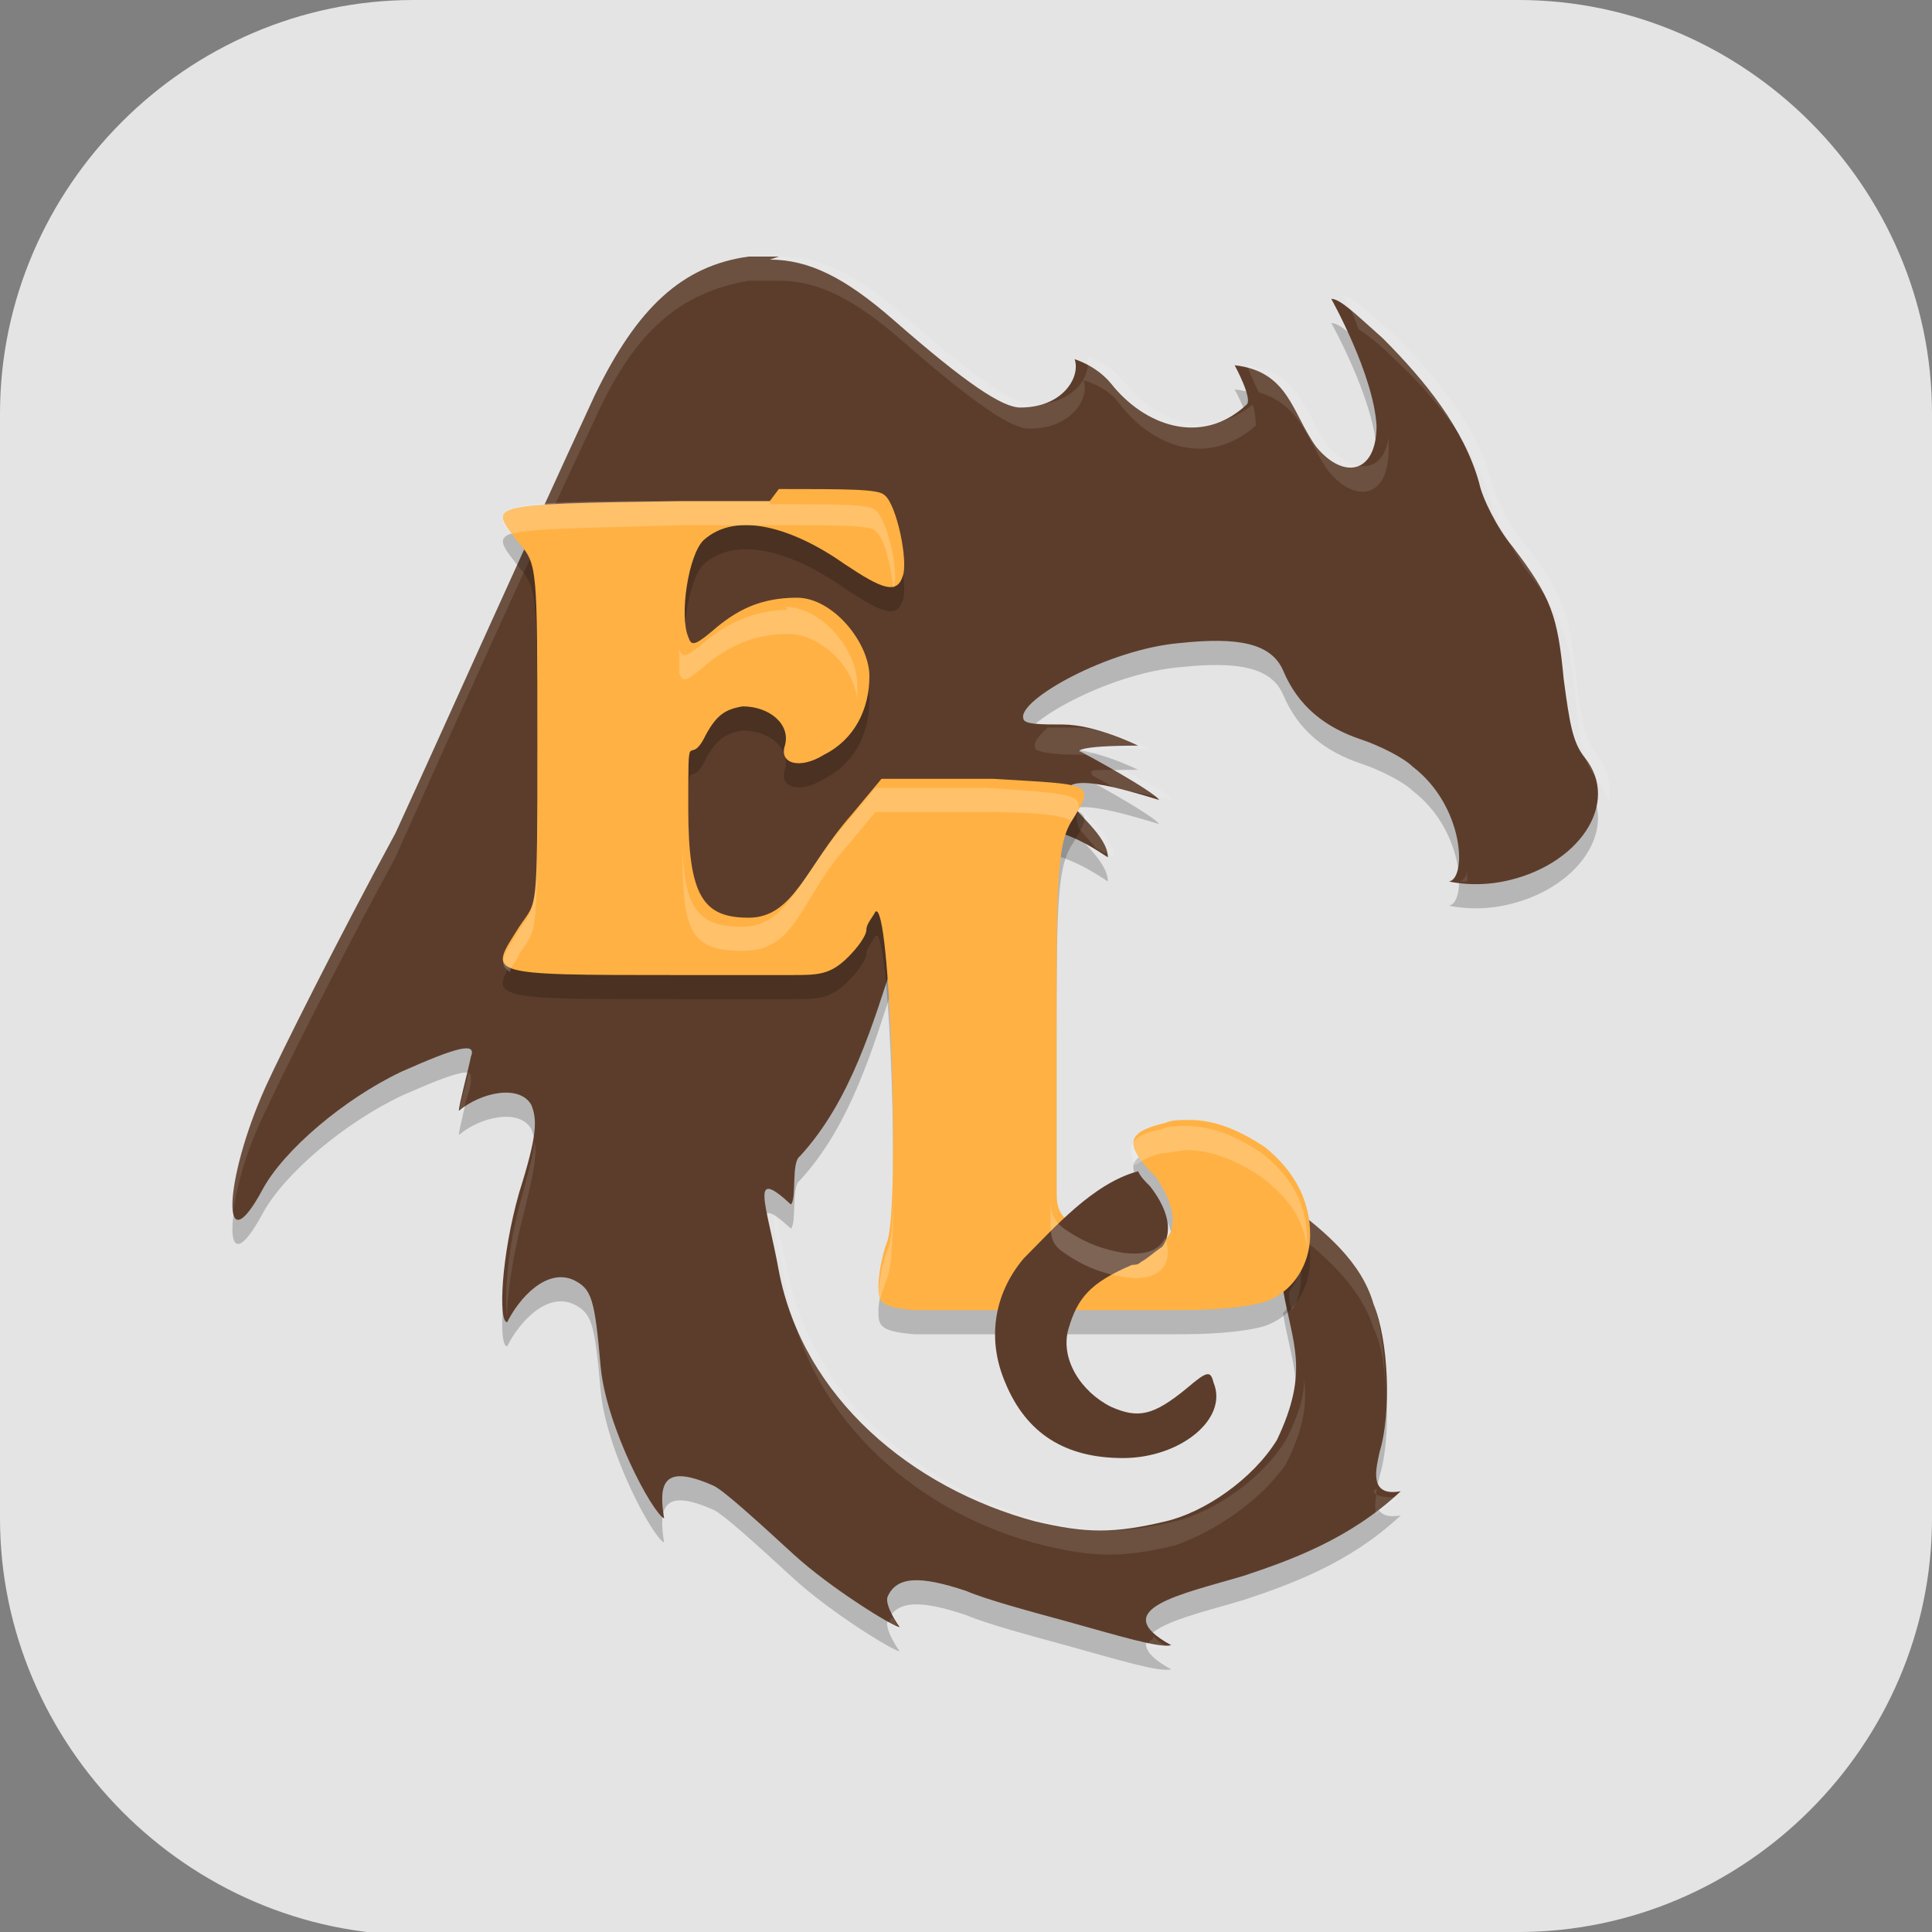<?xml version="1.0" encoding="UTF-8"?>
<svg id="_图层_1" xmlns="http://www.w3.org/2000/svg" version="1.1" viewBox="0 0 64 64" width="32" height="32">
  <rect x="0" y="0" width="64" height="64" fill="#808080" stroke="none"/>
  <!-- Generator: Adobe Illustrator 29.0.1, SVG Export Plug-In . SVG Version: 2.1.0 Build 192)  -->
  <defs>
    <style>
      .st0 {
        fill: #37abc8;
      }

      .st1, .st2, .st3, .st4, .st5 {
        display: none;
      }

      .st1, .st6, .st7, .st8, .st9, .st4, .st10 {
        isolation: isolate;
      }

      .st1, .st7, .st8, .st9, .st4 {
        opacity: .2;
      }

      .st2 {
        fill: #f3990f;
      }

      .st11 {
        fill: #3f3f3f;
      }

      .st12, .st9, .st4, .st10 {
        fill: #fff;
      }

      .st13 {
        fill: #5c3d2b;
      }

      .st14 {
        fill: #ffb144;
      }

      .st15 {
        fill: #ff2d55;
      }

      .st16 {
        stroke: #ff2d55;
        stroke-width: 6px;
      }

      .st16, .st17, .st7, .st18 {
        fill: none;
      }

      .st19 {
        fill: #fa3e30;
      }

      .st20 {
        fill: #3f51b5;
      }

      .st6, .st10 {
        opacity: .1;
      }

      .st17 {
        stroke: #3f51b5;
        stroke-width: 3px;
      }

      .st7 {
        stroke: #000;
      }

      .st7, .st18 {
        stroke-linecap: round;
        stroke-width: 2px;
      }

      .st5, .st21 {
        fill: #e4e4e4;
      }

      .st22 {
        fill: #2c80a2;
      }

      .st18 {
        stroke: #ff6e4c;
      }

      .st23 {
        fill: #3ac140;
      }
    </style>
  </defs>
  <path class="st21" d="M47.5,64.1H13.8c-7.6,0-13.8-6.3-13.8-13.8V13.7C0,6.2,6.2,0,13.7,0h36.6c7.5,0,13.7,6.2,13.7,13.7v36.6c0,7.5-6.2,13.7-13.7,13.7h-2.9.1Z"/>
  <g class="st3">
    <ellipse class="st8" cx="39.9" cy="40.1" rx="19.6" ry="19.8"/>
    <ellipse class="st22" cx="39.9" cy="39.1" rx="19.6" ry="19.8"/>
    <ellipse class="st8" cx="39.9" cy="40.1" rx="11.8" ry="11.9"/>
    <ellipse class="st12" cx="39.9" cy="39.1" rx="11.8" ry="11.9"/>
    <ellipse class="st8" cx="24.2" cy="24.3" rx="19.6" ry="19.8"/>
    <ellipse class="st0" cx="24.2" cy="23.3" rx="19.6" ry="19.8"/>
    <ellipse class="st8" cx="24.2" cy="24.3" rx="11.8" ry="11.9"/>
    <ellipse class="st12" cx="24.2" cy="23.3" rx="11.8" ry="11.9"/>
    <path class="st7" d="M38.9,44s-1.3-9.3-5.9-13.8c-4.6-4.5-11.8-5.9-11.8-5.9"/>
    <path class="st18" d="M38.9,43s-1.3-9.3-5.9-13.8c-4.6-4.5-11.8-5.9-11.8-5.9"/>
    <path class="st7" d="M25.2,20.3s1.3,9.3,5.9,13.8c4.6,4.5,11.8,5.9,11.8,5.9"/>
    <path class="st18" d="M25.2,19.3s1.3,9.3,5.9,13.8c4.6,4.5,11.8,5.9,11.8,5.9"/>
    <path class="st9" d="M24.2,3.5C13.4,3.5,4.6,12.4,4.6,23.3c0,.2,0,.3,0,.5.3-10.7,9-19.2,19.6-19.3,10.6,0,19.3,8.5,19.6,19.3,0-.2,0-.3,0-.5,0-10.9-8.8-19.8-19.6-19.8Z"/>
  </g>
  <g class="st3">
    <path class="st1" d="M3.2,1.1h57.7c1.8,0,3.2,1.4,3.2,3.2v57.5c0,1.8-1.4,3.2-3.2,3.2H3.2c-1.8,0-3.2-1.4-3.2-3.2V4.3C0,2.6,1.4,1.1,3.2,1.1Z"/>
    <path class="st2" d="M3.2,0h57.7c1.8,0,3.2,1.4,3.2,3.2v57.5c0,1.8-1.4,3.2-3.2,3.2H3.2c-1.8,0-3.2-1.4-3.2-3.2V3.2C0,1.4,1.4,0,3.2,0Z"/>
    <ellipse class="st8" cx="11.4" cy="49.1" rx="6.9" ry="6.9"/>
    <ellipse class="st11" cx="11.4" cy="48" rx="6.9" ry="6.9"/>
    <ellipse class="st8" cx="52.6" cy="49.1" rx="6.9" ry="6.9"/>
    <ellipse class="st11" cx="52.6" cy="48" rx="6.9" ry="6.9"/>
    <path class="st8" d="M41.2,49.1c0,4.4-4.1,8-9.2,8s-9.2-3.6-9.2-8h18.3Z"/>
    <path class="st11" d="M41.2,48c0,4.4-4.1,8-9.2,8s-9.2-3.6-9.2-8h18.3Z"/>
    <path class="st4" d="M3.2,0C1.4,0,0,1.4,0,3.2v1.1C0,2.6,1.4,1.1,3.2,1.1h57.7c1.8,0,3.2,1.4,3.2,3.2v-1.1c0-1.8-1.4-3.2-3.2-3.2H3.2Z"/>
  </g>
  <g class="st3">
    <path class="st1" d="M32,1.1C14.3,1.1,0,15.5,0,33.1v27.2c0,2.7,2.1,4.8,4.8,4.8h54.4c2.7,0,4.8-2.1,4.8-4.8V5.9c0-2.7-2.1-4.8-4.8-4.8h-27.2Z"/>
    <path class="st5" d="M32,0C14.3,0,0,14.3,0,32v27.2c0,2.7,2.1,4.8,4.8,4.8h54.4c2.7,0,4.8-2.1,4.8-4.8V4.8c0-2.7-2.1-4.8-4.8-4.8h-27.2Z"/>
    <path class="st6" d="M26.3,14.8v3.4c-2.4,0-4.7.3-6.6,1.5-2.4,1.5-3.7,4.4-3.7,8.7h3.4c0-3.7.8-5,2.1-5.8,1-.6,2.6-.9,4.8-1v3.4l6.9-5.1-6.9-5.1ZM34.3,14.8v38.8h16V14.8h-16ZM13.7,30.8v22.8h16v-22.8H13.7Z"/>
    <rect class="st23" x="34.3" y="13.7" width="16" height="38.8"/>
    <rect class="st19" x="13.7" y="29.7" width="16" height="22.8"/>
    <path class="st17" d="M17.7,27.4c0-8,4.2-8.6,10.6-8.6"/>
    <path class="st20" d="M33.1,18.8l-6.9,5.1v-10.3l6.9,5.1Z"/>
    <path class="st11" d="M42.9,36.5c-1.4,0-2.3.4-3,1.2-.7.8-1,2-1.2,3.4h-1.4l-.7,1.5h2.1c0,.2,0,.5,0,.8,0,.3,0,.5,0,.8h-1.4l-.7,1.5h2.1c.2,1.4.5,2.6,1.2,3.4.7.8,1.6,1.2,3,1.2s2.8-1.5,2.8-1.5v-1.5s-1.6,1.4-2.8,1.5c-1.2,0-2.4-.9-2.8-3h2.8l.7-1.5h-3.5c0-.2,0-.5,0-.8,0-.3,0-.5,0-.8h3.5l.7-1.5h-4.2c.4-2.1,1.5-3.1,2.8-3,1.3,0,2.8,1.5,2.8,1.5v-1.5s-1.4-1.5-2.8-1.5Z"/>
    <path class="st4" d="M32,0C14.3,0,0,14.3,0,32v1.1C0,15.5,14.3,1.1,32,1.1h27.2c2.7,0,4.8,2.1,4.8,4.8v-1.1c0-2.7-2.1-4.8-4.8-4.8h-27.2Z"/>
  </g>
  <g class="st3">
    <path class="st1" d="M19.2,1.1h25.6c10.6,0,19.2,8.6,19.2,19.2v25.6c0,10.6-8.6,19.2-19.2,19.2h-25.6c-10.6,0-19.2-8.6-19.2-19.2v-25.6C0,9.7,8.6,1.1,19.2,1.1Z"/>
    <path class="st5" d="M19.2,0h25.6c10.6,0,19.2,8.6,19.2,19.2v25.6c0,10.6-8.6,19.2-19.2,19.2h-25.6C8.6,63.9,0,55.4,0,44.8v-25.6C0,8.6,8.6,0,19.2,0Z"/>
    <path class="st6" d="M44.5,6.9c-.6,0-1,.5-1,1v3.6h-24.8s-2.3.4-4.6,1.9c-2.3,1.5-4.9,4.6-4.9,9v22.3h6.9v-22.3c0-2,.7-2.6,1.7-3.2.9-.6,1.8-.8,1.9-.8h34.3c.6,0,1-.5,1-1,0-.3-.1-.5-.3-.7l-9.4-9.4c-.2-.2-.5-.3-.7-.3ZM48,21.7v22.3c0,2-.7,2.6-1.7,3.2-.9.6-1.8.8-1.9.8H10.2c-.6,0-1,.5-1,1,0,.3.1.5.3.7l9.4,9.4c.2.2.5.3.7.3.6,0,1-.5,1-1v-3.6h24.8s2.3-.4,4.6-1.9c2.3-1.5,4.9-4.6,4.9-9v-22.3h-6.9ZM25.9,28.5c-1.7,0-3,1.4-3,3v3c0,1.7,1.4,3,3,3h.8c1.7,0,3-1.4,3-3v-3c0-1.7-1.4-3-3-3h-.8ZM37.4,28.5c-1.7,0-3,1.4-3,3v3c0,1.7,1.4,3,3,3h.8c1.7,0,3-1.4,3-3v-3c0-1.7-1.4-3-3-3h-.8Z"/>
    <path class="st16" d="M12.6,43.4v-22.3c0-6.4,6.6-7.4,6.6-7.4h27.2"/>
    <path class="st15" d="M44.5,5.7c-.6,0-1,.5-1,1v9.4c0,.6.5,1,1,1h9.4c.6,0,1-.5,1-1,0-.3-.1-.5-.3-.7l-9.4-9.4c-.2-.2-.5-.3-.7-.3Z"/>
    <rect class="st15" x="22.9" y="26.3" width="6.9" height="10.3" rx="3.4" ry="3.4"/>
    <path class="st16" d="M51.5,20.6v22.3c0,6.4-6.6,7.4-6.6,7.4h-27.2"/>
    <path class="st15" d="M19.6,58.2c.6,0,1-.5,1-1v-9.4c0-.6-.5-1-1-1h-9.4c-.6,0-1,.5-1,1,0,.3.1.5.3.7l9.4,9.4c.2.2.5.3.7.3Z"/>
    <rect class="st15" x="34.3" y="26.3" width="6.9" height="10.3" rx="3.4" ry="3.4"/>
    <path class="st4" d="M19.2,0C8.6,0,0,8.6,0,19.2v1.1C0,9.7,8.6,1.1,19.2,1.1h25.6c10.6,0,19.2,8.6,19.2,19.2v-1.1c0-10.6-8.6-19.2-19.2-19.2h-25.6Z"/>
  </g>
  <g>
    <path class="st8" d="M25.8,9.3c-.3,0-.6,0-1,0-2.2.3-3.7,1.7-5.1,4.6-2.5,5.4-4.9,10.8-6.6,14.5-1.9,3.5-3.8,7.3-4.3,8.4-1.4,3.1-1.5,6-.1,3.4.7-1.3,2.7-3,4.6-3.9,1.8-.8,2.5-1,2.3-.5-.1.5-.4,1.6-.4,1.8.7-.6,2-.9,2.4-.2.2.5.2,1-.4,2.9-.6,2.1-.7,4.3-.4,4.3.4-.8,1.3-1.8,2.2-1.4.6.3.7.6.9,2.9.2,2,1.7,4.8,2.1,5-.2-1.2,0-1.8,1.6-1.1.3.1,1.5,1.2,2.7,2.3,1.2,1.1,3.3,2.4,3.5,2.4,0,0-.5-.7-.4-1,.3-.7,1.1-.7,2.6-.2.7.3,2.2.7,3.3,1,1.8.5,3.1.9,3.5.8-2.2-1.2.4-1.7,2.4-2.3,1.5-.5,3.5-1.2,5.2-2.8-1.1.2-.8-.8-.7-1.3.4-1.3.3-3.7-.2-4.9-.4-1.4-1.6-2.4-2.8-3.3,0,.1.1.2.1.3,0,.1,0,.2.1.4,0,0,0,0,0,0,0,0,0,0,0,0,0,.1,0,.2,0,.4,0,.1,0,.3,0,.4,0,.5-.1,1-.4,1.3.3,1.8.9,2.7-.2,5-.8,1.3-2.4,2.4-3.7,2.7-1.7.4-2.6.4-4.3,0-4.1-1.1-7.7-4.1-8.5-8.3-.4-2.2-1-3.5.4-2.2.2-.2,0-1.4.3-1.6,3.4-3.7,2.9-10.3,6.3-11,.3,0,.6,0,.8,0,1.4.1,2.2.5,3.1,1.1,0-.7-1.1-1.5-1.3-1.9-.5-1.1,2-.3,3,0-.2-.3-2.4-1.5-2.6-1.6-.1,0-.2-.2,1.9-.2,0,0-1.4-.7-2.5-.7-.7,0-1.3,0-1.3-.2-.2-.6,2.8-2.3,5.2-2.5,1.9-.2,3,0,3.4.9.5,1.2,1.4,1.9,2.6,2.3.6.2,1.4.6,1.7.9,1.7,1.3,1.8,3.7,1.2,3.8,0,0,.8.2,1.8,0,2.5-.5,3.9-2.6,2.7-4.1-.4-.5-.5-1.1-.7-2.6-.2-2.1-.4-2.7-1.7-4.4-.5-.6-1-1.6-1.1-2.1-.5-1.8-1.8-3.4-3.2-4.8-.9-.8-1.4-1.3-1.7-1.3,0,0,1.4,2.5,1.5,4.2,0,1.6-1.1,1.8-2,.7-.8-1.1-.9-2.5-2.7-2.7,0,0,.6,1.1.4,1.3-1.5,1.4-3.4.7-4.5-.7-.5-.6-1.2-.8-1.2-.8.2.6-.4,1.6-1.8,1.6-.6,0-1.8-.8-4.2-2.9-1.6-1.4-2.8-2-4.1-2Z"/>
    <path class="st13" d="M25.8,8.5c-.3,0-.6,0-1,0-2.2.3-3.7,1.7-5.1,4.6-2.5,5.4-4.9,10.8-6.6,14.5-1.9,3.5-3.8,7.3-4.3,8.4-1.4,3.1-1.5,6-.1,3.4.7-1.3,2.7-3,4.6-3.9,1.8-.8,2.5-1,2.3-.5-.1.5-.4,1.6-.4,1.8.7-.6,2-.9,2.4-.2.2.5.2,1-.4,2.9-.6,2.1-.7,4.3-.4,4.3.4-.8,1.3-1.8,2.2-1.4.6.3.7.6.9,2.9.2,2,1.7,4.8,2.1,5-.2-1.2,0-1.8,1.6-1.1.3.1,1.5,1.2,2.7,2.3,1.2,1.1,3.3,2.4,3.5,2.4,0,0-.5-.7-.4-1,.3-.7,1.1-.7,2.6-.2.7.3,2.2.7,3.3,1,1.8.5,3.1.9,3.5.8-2.2-1.2.4-1.7,2.4-2.3,1.5-.5,3.5-1.2,5.2-2.8-1.1.2-.8-.8-.7-1.3.4-1.3.3-3.7-.2-4.9-.4-1.4-1.6-2.4-2.8-3.3,0,.1.1.2.1.3,0,.1,0,.2.1.4,0,0,0,0,0,0,0,0,0,0,0,0,0,.1,0,.2,0,.4,0,.1,0,.3,0,.4,0,.5-.1,1-.4,1.3.3,1.8.9,2.7-.2,5-.8,1.3-2.4,2.4-3.7,2.7-1.7.4-2.6.4-4.3,0-4.1-1.1-7.7-4.1-8.5-8.3-.4-2.2-1-3.5.4-2.2.2-.2,0-1.4.3-1.6,3.4-3.7,2.9-10.3,6.3-11,.3,0,.6,0,.8,0,1.4.1,2.2.5,3.1,1.1,0-.7-1.1-1.5-1.3-1.9-.5-1.1,2-.3,3,0-.2-.3-2.4-1.5-2.6-1.6-.1,0-.2-.2,1.9-.2,0,0-1.4-.7-2.5-.7-.7,0-1.3,0-1.3-.2-.2-.6,2.8-2.3,5.2-2.5,1.9-.2,3,0,3.4.9.5,1.2,1.4,1.9,2.6,2.3.6.2,1.4.6,1.7.9,1.7,1.3,1.8,3.7,1.2,3.8,0,0,.8.2,1.8,0,2.5-.5,3.9-2.6,2.7-4.1-.4-.5-.5-1.1-.7-2.6-.2-2.1-.4-2.7-1.7-4.4-.5-.6-1-1.6-1.1-2.1-.5-1.8-1.8-3.4-3.2-4.8-.9-.8-1.4-1.3-1.7-1.3,0,0,1.4,2.5,1.5,4.2,0,1.6-1.1,1.8-2,.7-.8-1.1-.9-2.5-2.7-2.7,0,0,.6,1.1.4,1.3-1.5,1.4-3.4.7-4.5-.7-.5-.6-1.2-.8-1.2-.8.2.6-.4,1.6-1.8,1.6-.6,0-1.8-.8-4.2-2.9-1.6-1.4-2.8-2-4.1-2Z"/>
    <path class="st10" d="M25.8,8.5c-.3,0-.6,0-1,0-2.2.3-3.7,1.7-5.1,4.6-2.5,5.4-4.9,10.8-6.6,14.5-1.9,3.5-3.8,7.3-4.3,8.4-.9,1.9-1.2,3.8-1.1,4.3.1-.8.4-2.1,1.1-3.5.5-1.1,2.4-4.9,4.3-8.4,1.7-3.8,4.1-9.2,6.6-14.5,1.3-2.9,2.8-4.2,5.1-4.6.3,0,.7,0,1,0,1.3,0,2.5.6,4.1,2,2.4,2.1,3.6,2.9,4.2,2.9,1.4,0,2-1,1.8-1.6,0,0,.8.2,1.2.8,1.1,1.4,2.9,2.1,4.5.7,0,0,0-.4-.1-.7-1.5,1.2-3.2.6-4.3-.8-.5-.6-1.2-.8-1.2-.8.2.6-.4,1.6-1.8,1.6-.6,0-1.8-.8-4.2-2.9-1.6-1.4-2.8-2-4.1-2ZM44.5,9.8s.3.5.5,1.1c.3.2.7.5,1.2,1,1.5,1.4,2.7,3,3.2,4.8.2.6.7,1.5,1.1,2.1,1.3,1.7,1.5,2.3,1.7,4.4.1,1.5.3,2.1.7,2.6.2.3.3.5.4.8.1-.5,0-1.1-.4-1.6-.4-.5-.5-1.1-.7-2.6-.2-2.1-.4-2.7-1.7-4.4-.5-.6-1-1.6-1.1-2.1-.5-1.8-1.8-3.4-3.2-4.8-.9-.8-1.4-1.3-1.7-1.3ZM41.3,12.1s.2.5.4.9c1.4.4,1.6,1.6,2.3,2.6.9,1.1,2,.9,2-.7,0-.1,0-.2,0-.4-.2,1.2-1.1,1.2-2,.3-.8-1.1-.9-2.5-2.7-2.7ZM34.7,24.1c-.3.3-.5.5-.4.7,0,.1.6.2,1.3.2.2,0,.4,0,.6,0,0,0,0,0,0,0-.1,0-.2-.2,1.9-.2,0,0-1.4-.7-2.5-.7-.3,0-.7,0-.9,0ZM37.3,25.5c-1.3,0-1.2,0-1.1.2,0,0,.4.2.7.4.6.1,1.4.3,1.9.4,0-.2-.8-.6-1.4-.9ZM35.9,26.8c-.2,0-.3.2-.2.5,0,.2.4.5.6.8.2.1.4.2.6.3,0-.6-.7-1.2-1.1-1.6ZM48.6,28.8c0,.2-.1.4-.3.4,0,0,.2,0,.3,0,0-.1,0-.3,0-.4ZM15.5,35.6c-.1.5-.3,1.1-.3,1.3,0,0,.1-.1.2-.2,0-.3.2-.6.2-.9,0-.2,0-.2-.1-.3ZM17.7,37.8c0,.4-.2,1-.4,1.8-.5,1.7-.6,3.4-.5,4,0-.8.2-2,.5-3.2.4-1.6.5-2.2.4-2.6ZM42.8,39.9c0,.1.1.2.1.3,0,.1,0,.2.1.4h0s0,0,0,0c0,.1,0,.2,0,.3,1,.8,2.1,1.8,2.5,3.1.3.6.4,1.5.4,2.4,0-1.1-.1-2.4-.4-3.2-.4-1.4-1.6-2.4-2.8-3.3ZM25.7,40.2c-.2.2.1,1.2.4,2.7.8,4.2,4.4,7.3,8.5,8.3,1.7.4,2.6.4,4.3,0,1.2-.4,2.8-1.4,3.7-2.7.6-1.2.7-2,.6-2.8,0,.6-.2,1.2-.6,2-.8,1.3-2.4,2.4-3.7,2.7-1.7.4-2.6.4-4.3,0-4.1-1.1-7.7-4.1-8.5-8.3-.2-.8-.3-1.4-.4-1.9ZM43.1,41.8c0,.4-.2.7-.4,1,0,.2,0,.4.1.6.2-.3.3-.7.3-1.1s0-.3,0-.4c0,0,0,0,0,0ZM45.6,49.3c0,.3-.1.6,0,.9.2-.2.5-.4.7-.6-.4,0-.7,0-.8-.2ZM22,50.3s0,0,0,0c0,0,0,0,0,0,0,0,0,0,0,0ZM29.5,53.6c0,0,0,.1-.1.2.2,0,.3.2.4.2,0,0-.1-.2-.2-.4ZM38.2,54.3c-.1,0-.2.2-.2.3.4,0,.7.1.8,0-.3-.1-.5-.3-.6-.4Z"/>
    <path class="st8" d="M25.5,17.4c-.8,0-1.8,0-2.9,0-6.7.1-6.4.1-5.4,1.4.6.7.6.8.6,6.6s0,5.2-.6,6.1c-1,1.6-1.3,1.6,5.3,1.6h3.7c.9,0,1.3,0,1.9-.6.3-.3.6-.7.6-.9s.2-.4.3-.6c.5-.4.8,9.6.4,10.9-.2.5-.3,1.2-.3,1.5,0,.5,0,.7,1.2.8,2.4,0,5.7,0,8.3,0,1,0,2,0,3-.2,1.1-.2,1.8-1.2,1.8-2.3s-.5-2.1-1.5-2.9c-.9-.6-1.7-.9-2.5-.9-.3,0-.6,0-.8.1-1.3.3-1.4.7-.3,1.8,1,1.5.6,2.5-.9,2.3-.6-.1-1.2-.3-1.8-.7-.5-.3-.6-.6-.6-1.1v-4.9c0-5.3,0-6.6.5-7.4.8-1.3.7-1.2-2.6-1.4h-3.7l-1,1.2c-1.5,1.7-1.9,3.4-3.4,3.4s-2-.7-2-3.6,0-1.4.5-2.3c.4-.8.7-1,1.3-1.1.9,0,1.6.6,1.4,1.3-.2.6.5.8,1.3.3,1-.5,1.5-1.5,1.5-2.6s-1.2-2.6-2.4-2.6-2,.4-2.8,1.1c-.6.5-.7.5-.8.2-.3-.7,0-2.7.5-3.2,1.1-1,3-.4,4.7.8,1.2.8,1.7,1,1.9.4.2-.5-.2-2.4-.6-2.7-.2-.2-1.2-.2-3.5-.2Z"/>
    <path class="st14" d="M25.5,16.6c-.8,0-1.8,0-2.9,0-6.7.1-6.4.1-5.4,1.4.6.7.6.8.6,6.6s0,5.2-.6,6.1c-1,1.6-1.3,1.6,5.3,1.6h3.7c.9,0,1.3,0,1.9-.6.3-.3.6-.7.6-.9s.2-.4.3-.6c.5-.4.8,9.6.4,10.9-.2.5-.3,1.2-.3,1.5,0,.5,0,.7,1.2.8,2.4,0,5.7,0,8.3,0,1,0,2,0,3-.2,1.1-.2,1.8-1.2,1.8-2.3s-.5-2.1-1.5-2.9c-.9-.6-1.7-.9-2.5-.9-.3,0-.6,0-.8.1-1.3.3-1.4.7-.3,1.8,1,1.5.6,2.5-.9,2.3-.6-.1-1.2-.3-1.8-.7-.5-.3-.6-.6-.6-1.1v-4.9c0-5.3,0-6.6.5-7.4.8-1.3.7-1.2-2.6-1.4h-3.7l-1,1.2c-1.5,1.7-1.9,3.4-3.4,3.4s-2-.7-2-3.6,0-1.4.5-2.3c.4-.8.7-1,1.3-1.1.9,0,1.6.6,1.4,1.3-.2.6.5.8,1.3.3,1-.5,1.5-1.5,1.5-2.6s-1.2-2.6-2.4-2.6-2,.4-2.8,1.1c-.6.5-.7.5-.8.2-.3-.7,0-2.7.5-3.2,1.1-1,3-.4,4.7.8,1.2.8,1.7,1,1.9.4.2-.5-.2-2.4-.6-2.7-.2-.2-1.2-.2-3.5-.2Z"/>
    <path class="st13" d="M37.7,38.8c-1.5.4-2.8,1.9-3.8,2.9-1,1.2-1.2,2.7-.6,4.1.7,1.7,2,2.5,3.9,2.5,1.9,0,3.5-1.3,3-2.5-.1-.4-.2-.4-.9.2-1.1.9-1.6,1-2.5.6-1-.5-1.7-1.6-1.4-2.6.3-1,.7-1.5,2.1-2.1.1,0,.2,0,.3-.1.2-.1.4-.3.7-.5.3-.4.3-1.1-.4-2-.2-.2-.3-.3-.4-.5Z"/>
    <path class="st9" d="M25.5,16.6c-.8,0-1.8,0-2.9,0-6,0-6.4.1-5.7,1.1.6-.2,2.2-.2,5.7-.3,1.1,0,2.1,0,2.9,0,2.4,0,3.4,0,3.5.2.3.2.5,1.1.6,1.9.2-.5-.2-2.3-.6-2.6-.2-.2-1.2-.2-3.5-.2ZM26.1,20.2c-1,0-2,.4-2.8,1.1-.6.5-.7.5-.8.2,0,0,0-.2,0-.3,0,.4,0,.9,0,1.1.1.3.2.3.8-.2.8-.7,1.7-1.1,2.8-1.1s2.2,1.1,2.3,2.2c0-.2,0-.3,0-.5,0-1.2-1.2-2.6-2.4-2.6ZM17.8,25c0,5.3,0,4.9-.6,5.8-.4.7-.8,1.1-.3,1.4,0-.2.2-.3.3-.6.6-.9.6-.4.6-6.1s0-.3,0-.4ZM25.7,25.3s0,0,0,.1c0,0,0,0,0-.1ZM29,26.1l-1,1.2c-1.5,1.7-1.9,3.4-3.4,3.4s-2-.6-2-3.1c0,.1,0,.2,0,.3,0,2.9.2,3.6,2,3.6s1.9-1.7,3.4-3.4l1-1.2h3.7c1.6,0,2.5.1,2.8.3.6-.9.2-.9-2.8-1.1h-3.7ZM34.8,34.9c0,.3,0,.4,0,.7v4.9c0,.6.1.8.6,1.1.6.4,1.2.6,1.8.7,1.2.2,1.7-.4,1.4-1.3-.2.4-.6.6-1.4.5-.6-.1-1.2-.3-1.8-.7-.5-.3-.6-.6-.6-1.1v-4.8ZM39.3,37.3c-.3,0-.6,0-.8.1-1,.2-1.2.5-.9,1.2.2-.1.4-.3.9-.4.3,0,.6-.1.8-.1.8,0,1.6.3,2.5.9.9.7,1.4,1.4,1.5,2.4,0-.1,0-.2,0-.3,0-1.2-.5-2.1-1.5-2.9-.9-.6-1.7-.9-2.5-.9ZM29.6,38c0,1.6,0,3-.2,3.4-.2.5-.3,1.2-.3,1.5,0,.2,0,.3,0,.5,0-.3.2-.8.3-1.1.2-.5.2-2.3.2-4.2Z"/>
  </g>
</svg>